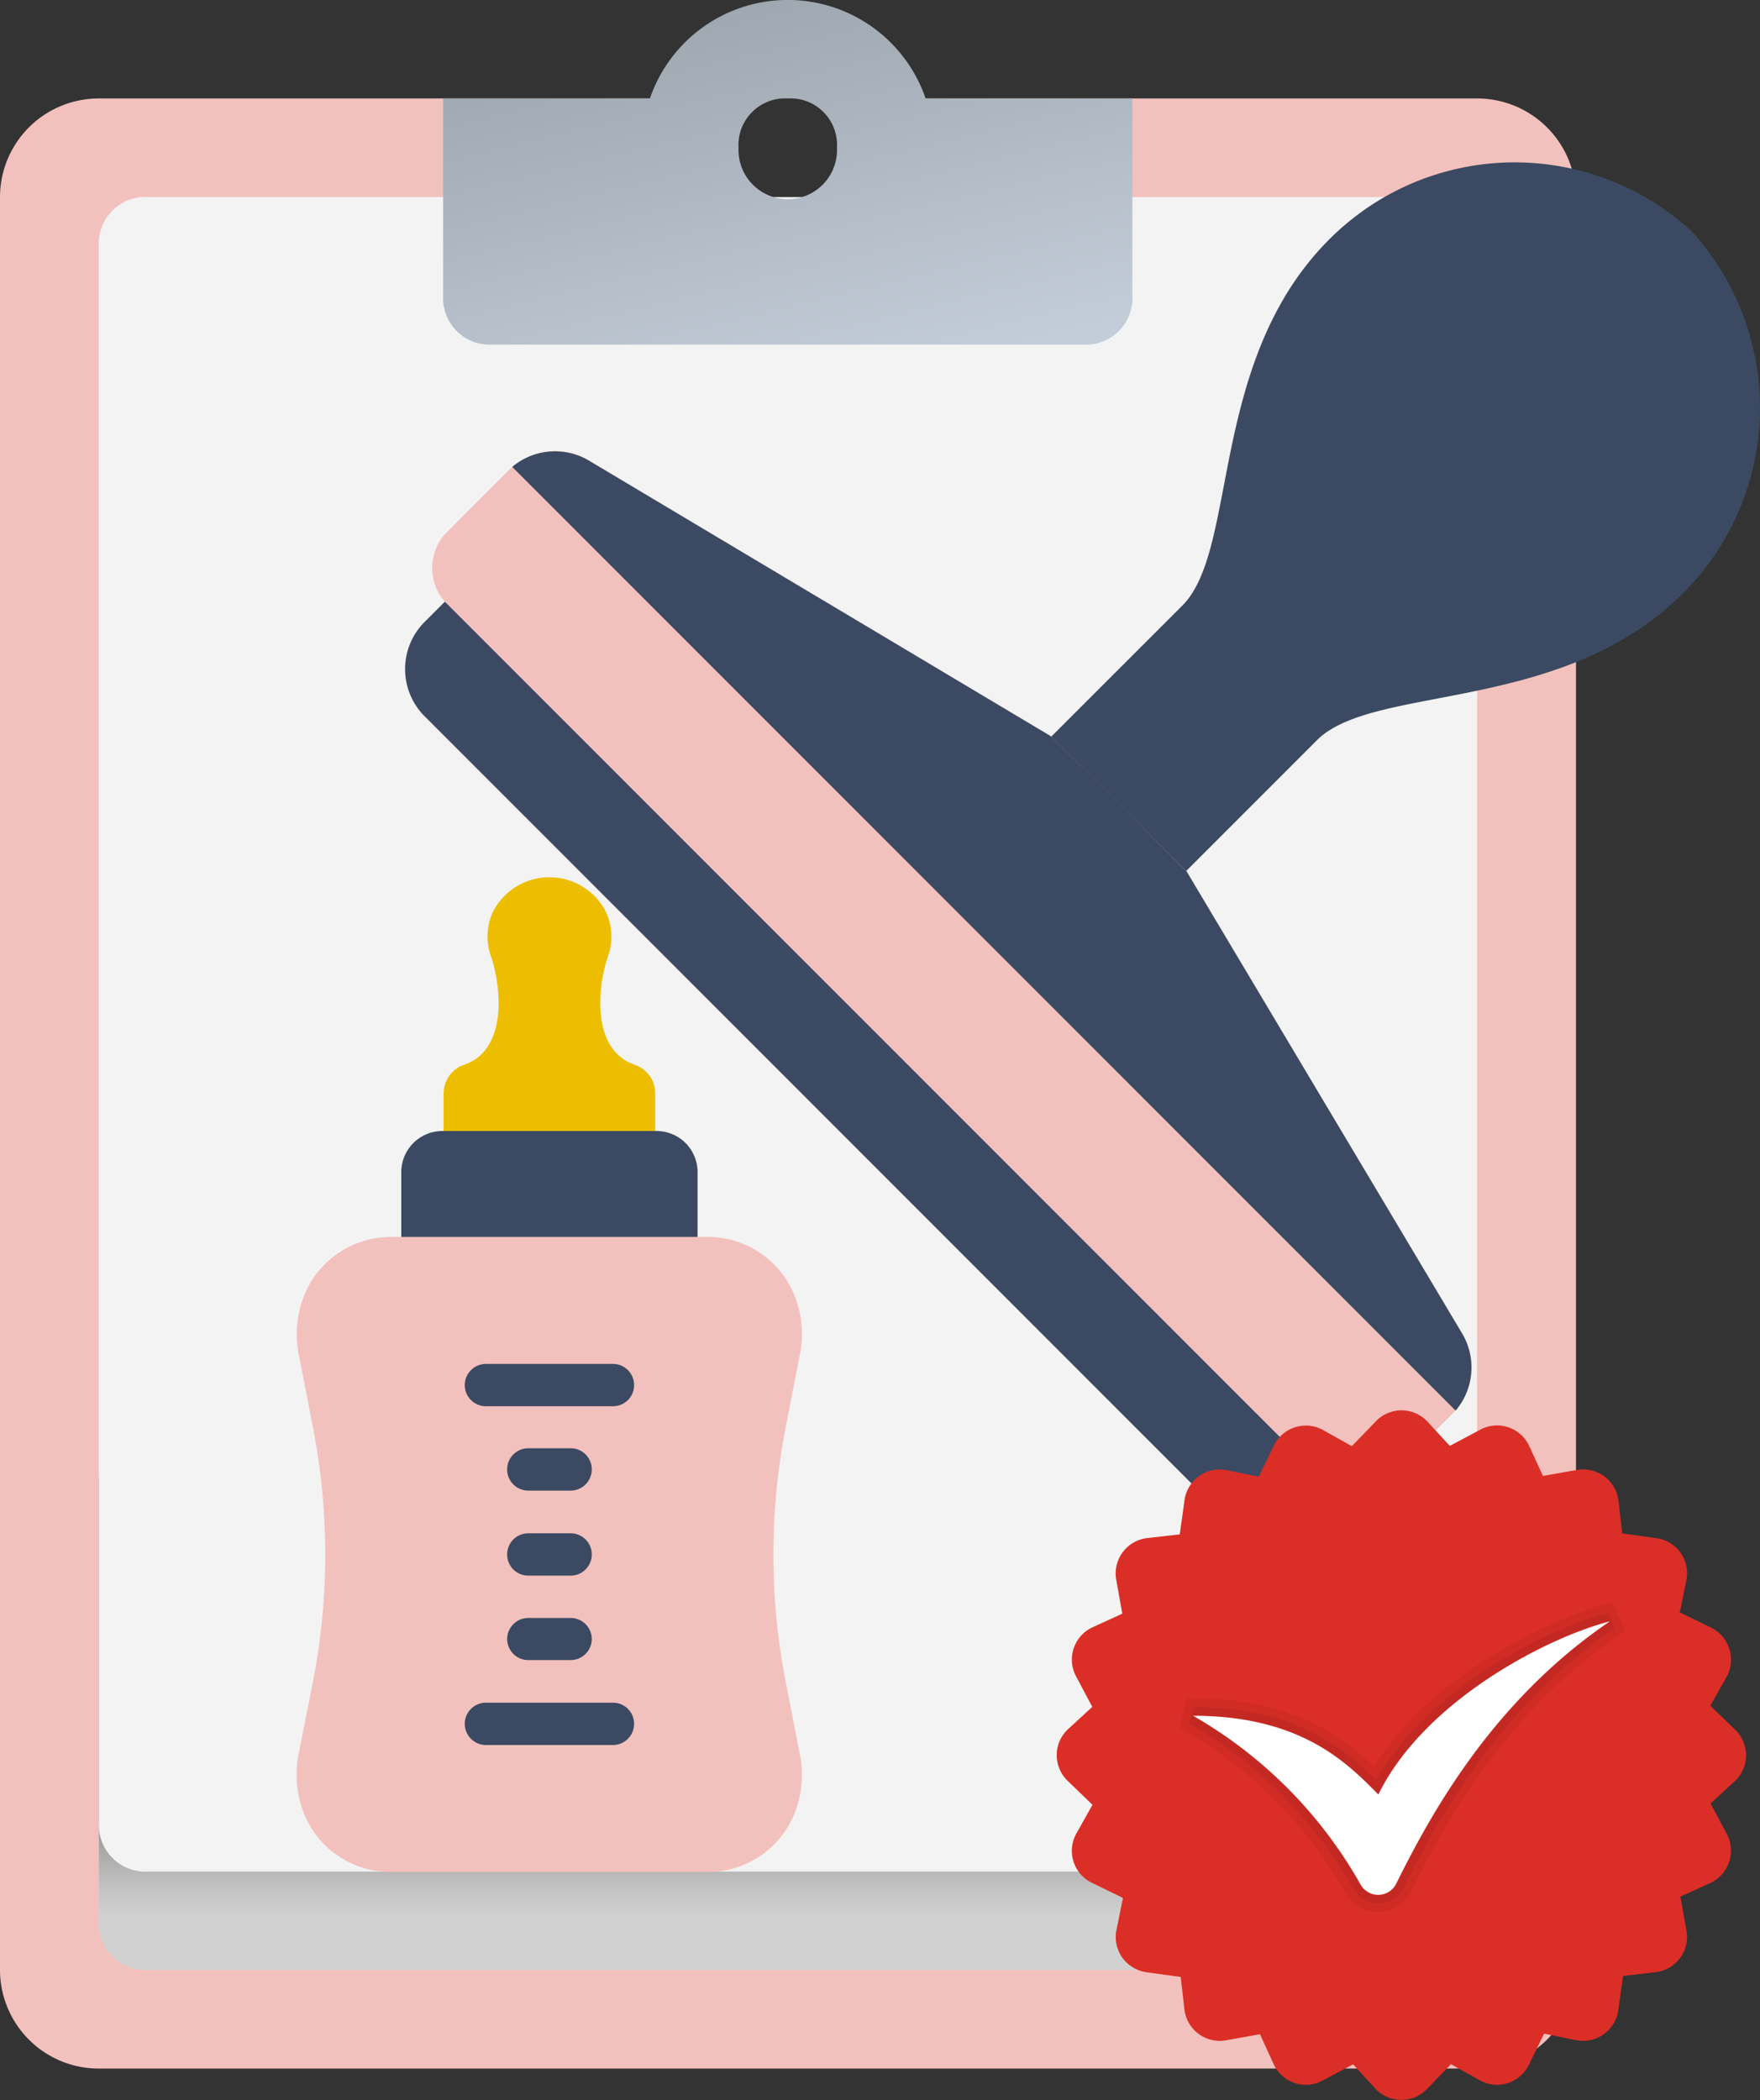<svg id="Layer_1" data-name="Layer 1" xmlns="http://www.w3.org/2000/svg" xmlns:xlink="http://www.w3.org/1999/xlink" viewBox="0 0 184.69 220.3"><rect x="0" y="0" width="184.69" height="220.3" fill="#333333" stroke="none"/><defs><style>.cls-1{fill:#f3c1bd;}.cls-2{fill:url(#linear-gradient);}.cls-3{fill:#f3f3f3;}.cls-4{fill:url(#linear-gradient-2);}.cls-5{fill:#64717c;}.cls-6{fill:#3b4a62;}.cls-7{fill:#db2e26;}.cls-8,.cls-9{isolation:isolate;}.cls-8{opacity:0.05;}.cls-9{opacity:0.07;}.cls-10{fill:#fff;}.cls-11{fill:#edbe00;}</style><linearGradient id="linear-gradient" x1="-216.94" y1="781.78" x2="-216.94" y2="785.84" gradientTransform="translate(1200 -3718.38) scale(5)" gradientUnits="userSpaceOnUse"><stop offset="0.44" stop-color="#878786"/><stop offset="0.59" stop-color="#9f9f9e"/><stop offset="0.86" stop-color="#c3c3c3"/><stop offset="1" stop-color="#d1d1d1"/></linearGradient><linearGradient id="linear-gradient-2" x1="-402.01" y1="337.71" x2="-400.07" y2="345.81" gradientTransform="translate(-1890 1739.38) rotate(180) scale(5)" gradientUnits="userSpaceOnUse"><stop offset="0" stop-color="#c3cdd9"/><stop offset="1" stop-color="#9fa7b0"/></linearGradient></defs><path class="cls-1" d="M187.62,20.18h-62a10.34,10.34,0,1,1-20.67,0H43A10.36,10.36,0,0,0,32.62,30.52v186A10.36,10.36,0,0,0,43,226.85H187.62A10.37,10.37,0,0,0,198,216.52v-186A10.37,10.37,0,0,0,187.62,20.18Z" transform="translate(-32.62 -9.85)"/><path class="cls-2" d="M182.45,216.52H48.12A4.89,4.89,0,0,1,43,211.35v-46.5H187.62v46.5A4.89,4.89,0,0,1,182.45,216.52Z" transform="translate(-32.62 -9.85)"/><path class="cls-3" d="M182.45,206.19H48.12A4.89,4.89,0,0,1,43,201V35.68a4.88,4.88,0,0,1,5.17-5.16H182.45a4.88,4.88,0,0,1,5.17,5.16V201A4.89,4.89,0,0,1,182.45,206.19Z" transform="translate(-32.62 -9.85)"/><path class="cls-4" d="M151.45,40.85V20.18h-21.7a15.29,15.29,0,0,0-28.93,0H79.12V40.85A4.89,4.89,0,0,0,84.29,46h62A4.88,4.88,0,0,0,151.45,40.85ZM115.29,20.18a4.88,4.88,0,0,1,5.16,5.17,5.17,5.17,0,1,1-10.33,0A4.89,4.89,0,0,1,115.29,20.18Z" transform="translate(-32.62 -9.85)"/><circle class="cls-5" cx="94.7" cy="107.03" r="5"/><path class="cls-6" d="M84.65,67.62l91.92,91.92L169.12,167a7,7,0,0,1-9.81.13L77.07,84.88a7,7,0,0,1,.13-9.81Z" transform="translate(-32.62 -9.85)"/><path class="cls-6" d="M210.11,34.08a27.48,27.48,0,0,0-38,.88c-12.72,12.72-9.49,32.48-15.41,38.41L142.06,88l14.13,14.13,14.64-14.64c5.92-5.92,25.68-2.69,38.4-15.4A27.49,27.49,0,0,0,210.11,34.08Z" transform="translate(-32.62 -9.85)"/><path class="cls-1" d="M186,149.65l-28.87-48.4L150,94.18l-7.07-7.07L94.54,58.24a6.85,6.85,0,0,0-8.46.87L79.3,65.9a5.37,5.37,0,0,0,0,7.07l91.92,91.92a5.37,5.37,0,0,0,7.07,0l6.79-6.78A6.84,6.84,0,0,0,186,149.65Z" transform="translate(-32.62 -9.85)"/><path class="cls-6" d="M186,149.65l-28.87-48.4L142.94,87.11,94.54,58.24a7,7,0,0,0-8.17.59l99,99A7,7,0,0,0,186,149.65Z" transform="translate(-32.62 -9.85)"/><path class="cls-7" d="M215.85,194a3.78,3.78,0,0,0-1.2-2.75l-2.55-2.46,1.69-3a3.72,3.72,0,0,0,.29-3,3.77,3.77,0,0,0-2-2.24L208.9,179l.68-3.36a3.71,3.71,0,0,0-3.22-4.44l-3.51-.49-.39-3.41a3.73,3.73,0,0,0-1.51-2.59,3.77,3.77,0,0,0-2.93-.64l-3.49.61-1.43-3.12a3.72,3.72,0,0,0-5.22-1.69l-3.12,1.66L182.43,159a3.74,3.74,0,0,0-2.74-1.2h0a3.75,3.75,0,0,0-2.75,1.21l-2.46,2.55-3-1.68a3.73,3.73,0,0,0-5.22,1.69l-1.55,3.19-3.36-.68a3.69,3.69,0,0,0-2.93.64,3.73,3.73,0,0,0-1.51,2.59l-.49,3.5-3.42.39a3.74,3.74,0,0,0-3.23,4.45l.62,3.48-3.12,1.43a3.73,3.73,0,0,0-1.69,5.22l1.66,3.13-2.52,2.32a3.71,3.71,0,0,0-1.21,2.74,3.78,3.78,0,0,0,1.2,2.75l2.55,2.46-1.68,3a3.72,3.72,0,0,0,1.7,5.22l3.18,1.55-.68,3.36a3.72,3.72,0,0,0,.63,2.93,3.82,3.82,0,0,0,2.6,1.52l3.51.48.39,3.4a3.73,3.73,0,0,0,4.44,3.23l3.49-.62,1.43,3.13a3.71,3.71,0,0,0,5.21,1.69l3.13-1.66,2.32,2.53a3.78,3.78,0,0,0,2.75,1.2h0a3.74,3.74,0,0,0,2.74-1.2l2.46-2.55,3,1.68a3.72,3.72,0,0,0,5.22-1.7l1.55-3.18,3.36.68a3.73,3.73,0,0,0,4.44-3.23l.49-3.5,3.41-.4a3.73,3.73,0,0,0,2.59-1.51,3.69,3.69,0,0,0,.64-2.93l-.62-3.49,3.12-1.42a3.73,3.73,0,0,0,1.7-5.23l-1.66-3.12,2.53-2.32A3.76,3.76,0,0,0,215.85,194Z" transform="translate(-32.62 -9.85)"/><path class="cls-8" d="M177.22,210.44a3.88,3.88,0,0,1-3.42-2,45.82,45.82,0,0,0-16.8-17l-.64-.32.75-3.1h.71c9.78,0,15.15,3.47,19,7.11,6-9.65,18.82-15.57,24.27-17l.73-.19,1.36,3-.63.43c-11.52,7.83-17.95,19-21.78,26.76A4,4,0,0,1,177.22,210.44Z" transform="translate(-32.62 -9.85)"/><path class="cls-9" d="M177.22,209.54a3,3,0,0,1-2.63-1.58,46.33,46.33,0,0,0-17.18-17.31l.41-1.71c10.74,0,15.87,4.31,19.21,7.65,5.6-10,18.64-16.09,24.3-17.53l.73,1.62c-11.69,7.95-18.2,19.28-22.08,27.11A3.08,3.08,0,0,1,177.22,209.54Z" transform="translate(-32.62 -9.85)"/><path class="cls-10" d="M157.82,189.84a47,47,0,0,1,17.56,17.68,2.12,2.12,0,0,0,3.79-.13c3.71-7.5,10.23-19.2,22.38-27.45-6.47,1.65-19.43,8.26-24.29,18.16C174,194.8,169.16,189.84,157.82,189.84Z" transform="translate(-32.62 -9.85)"/><path class="cls-11" d="M79.17,124.48V133h22.21v-8.47a3.18,3.18,0,0,0-2.2-3c-4.31-1.51-4-7.65-2.78-11.3a6.13,6.13,0,0,0-.24-4.81,6.66,6.66,0,0,0-11.77,0,6.17,6.17,0,0,0-.23,4.81c1.2,3.65,1.53,9.79-2.78,11.3A3.19,3.19,0,0,0,79.17,124.48Z" transform="translate(-32.62 -9.85)"/><path class="cls-6" d="M74.73,132.8v11.25h31.09V132.8a4.3,4.3,0,0,0-4.3-4.3H79A4.31,4.31,0,0,0,74.73,132.8Z" transform="translate(-32.62 -9.85)"/><path class="cls-1" d="M64,193.65a11.08,11.08,0,0,0,.61,6.67,9.81,9.81,0,0,0,8.85,5.91h33.59a9.81,9.81,0,0,0,8.85-5.91,10.93,10.93,0,0,0,.61-6.67l-1.44-7.38a69.72,69.72,0,0,1,0-26.7l1.44-7.38a10.93,10.93,0,0,0-.61-6.67,9.81,9.81,0,0,0-8.85-5.91H73.48a9.82,9.82,0,0,0-8.85,5.91,11.08,11.08,0,0,0-.61,6.67l1.44,7.38a69.72,69.72,0,0,1,0,26.7Z" transform="translate(-32.62 -9.85)"/><path class="cls-6" d="M99.16,155.15h0a2.22,2.22,0,0,0-2.22-2.22H83.61a2.23,2.23,0,0,0-2.22,2.22h0a2.22,2.22,0,0,0,2.22,2.22H96.94A2.21,2.21,0,0,0,99.16,155.15Z" transform="translate(-32.62 -9.85)"/><path class="cls-6" d="M99.16,190.69h0a2.21,2.21,0,0,0-2.22-2.22H83.61a2.22,2.22,0,0,0-2.22,2.22h0a2.23,2.23,0,0,0,2.22,2.22H96.94A2.22,2.22,0,0,0,99.16,190.69Z" transform="translate(-32.62 -9.85)"/><path class="cls-6" d="M94.72,164h0a2.21,2.21,0,0,0-2.22-2.22H88.06A2.21,2.21,0,0,0,85.84,164h0a2.21,2.21,0,0,0,2.22,2.22H92.5A2.22,2.22,0,0,0,94.72,164Z" transform="translate(-32.62 -9.85)"/><path class="cls-6" d="M94.72,172.92h0a2.21,2.21,0,0,0-2.22-2.22H88.06a2.21,2.21,0,0,0-2.22,2.22h0a2.21,2.21,0,0,0,2.22,2.22H92.5A2.22,2.22,0,0,0,94.72,172.92Z" transform="translate(-32.62 -9.85)"/><path class="cls-6" d="M94.72,181.8h0a2.22,2.22,0,0,0-2.22-2.22H88.06a2.22,2.22,0,0,0-2.22,2.22h0A2.22,2.22,0,0,0,88.06,184H92.5A2.22,2.22,0,0,0,94.72,181.8Z" transform="translate(-32.62 -9.85)"/></svg>